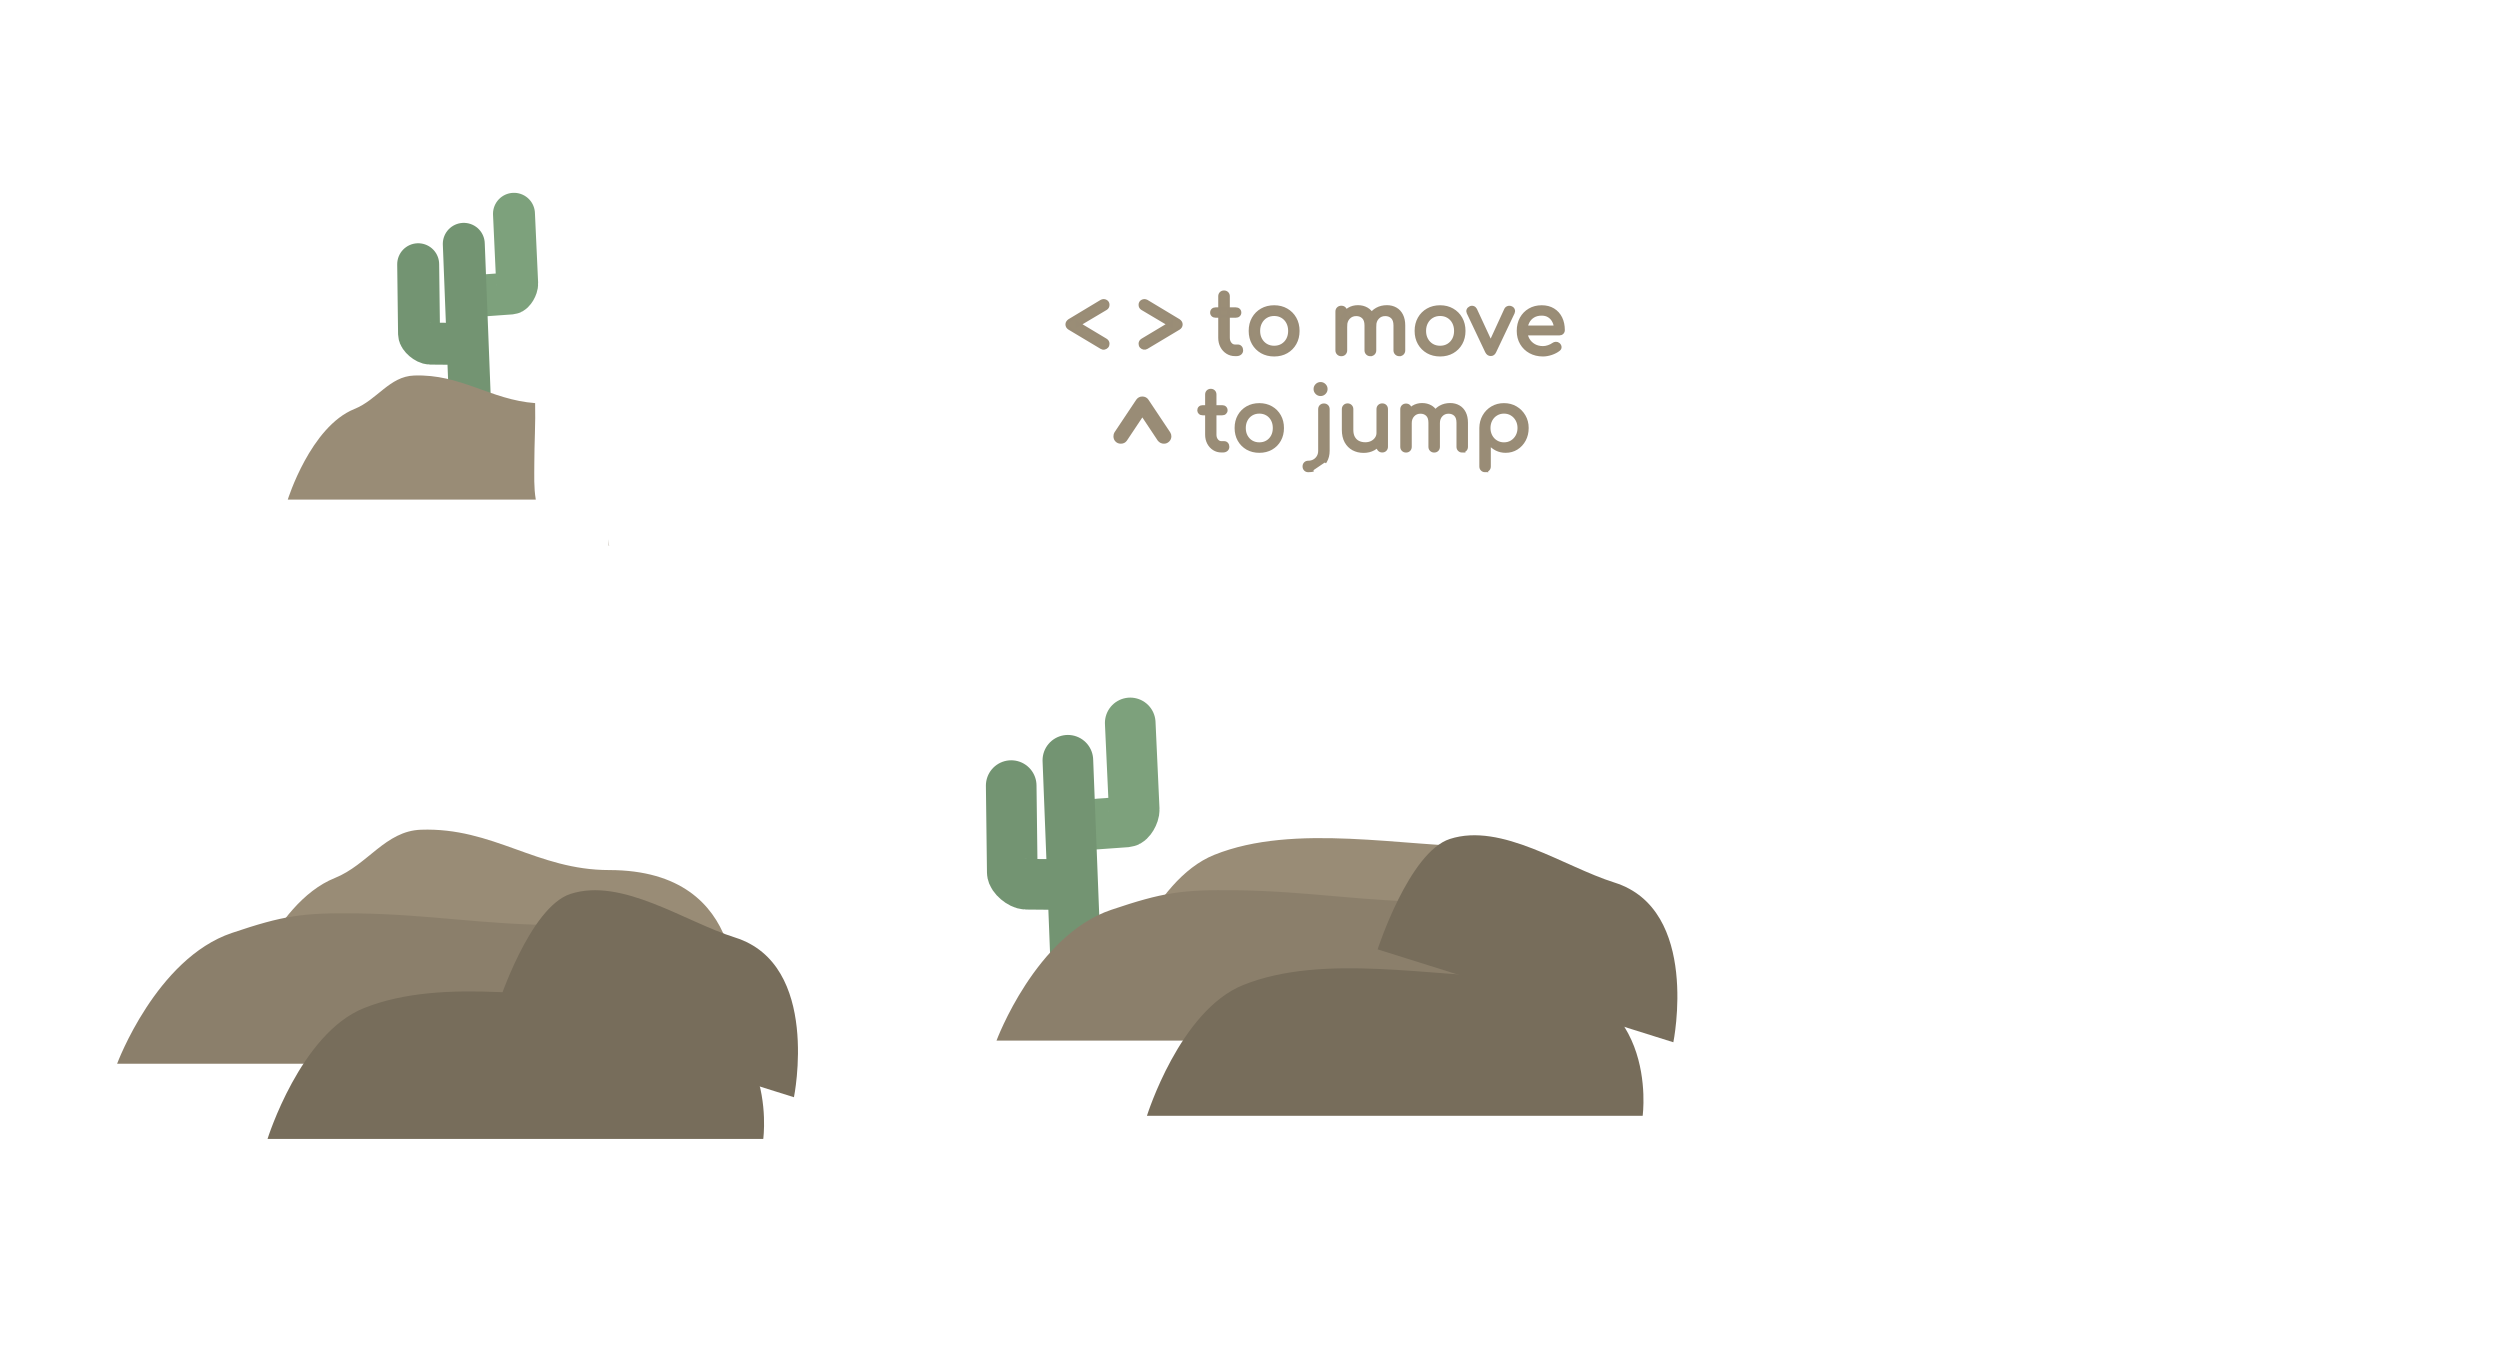 <svg version="1.1" xmlns="http://www.w3.org/2000/svg" xmlns:xlink="http://www.w3.org/1999/xlink" width="864.22" height="469.168"><g transform="translate(135.483,59.843)"><g data-paper-data="{&quot;isPaintingLayer&quot;:true}" fill="none" fill-rule="none" stroke="none" stroke-width="none" stroke-linecap="none" stroke-linejoin="miter" stroke-miterlimit="10" stroke-dasharray="" stroke-dashoffset="0" font-family="none" font-weight="none" font-size="none" text-anchor="none" style="mix-blend-mode: normal"><g data-paper-data="{&quot;origPos&quot;:null}" fill="none" fill-rule="nonzero" stroke-width="14.5" stroke-linecap="round"><path d="M42.193,14.061c0,0 0.926,20.232 1.103,24.089c0.059,1.285 -1.195,3.39 -2.057,3.452c-2.585,0.185 -10.926,0.781 -10.926,0.781" data-paper-data="{&quot;origPos&quot;:null,&quot;origRot&quot;:0}" stroke="#7da17c"/><path d="M27.169,84.154l-2.325,-59.706" data-paper-data="{&quot;origPos&quot;:null,&quot;origRot&quot;:0}" stroke="#739472"/><path d="M23.679,59.032c0,0 -6.358,-0.055 -10.428,-0.091c-1.496,-0.013 -3.859,-2.027 -3.875,-3.302c-0.048,-3.828 -0.3,-24.14 -0.3,-24.14" data-paper-data="{&quot;origPos&quot;:null,&quot;origRot&quot;:0}" stroke="#739472"/></g><g data-paper-data="{&quot;origPos&quot;:null}" fill="none" fill-rule="nonzero" stroke-width="17.5" stroke-linecap="round"><path d="M255.224,190.061c0,0 1.151,25.139 1.37,29.931c0.073,1.597 -1.485,4.212 -2.556,4.289c-3.212,0.23 -13.575,0.971 -13.575,0.971" data-paper-data="{&quot;origPos&quot;:null,&quot;origRot&quot;:0}" stroke="#7da17c"/><path d="M233.667,202.967l2.889,74.186" data-paper-data="{&quot;origPos&quot;:null,&quot;origRot&quot;:0}" stroke="#739472"/><path d="M232.221,245.939c0,0 -7.9,-0.069 -12.957,-0.113c-1.859,-0.016 -4.795,-2.518 -4.814,-4.103c-0.059,-4.756 -0.373,-29.995 -0.373,-29.995" data-paper-data="{&quot;origPos&quot;:null,&quot;origRot&quot;:0}" stroke="#739472"/></g><path d="M251,280.875c0,0 11.33,-36.383 33.264,-45.203c27.775,-11.169 65.51,-2.747 94.822,-2.747c49.817,0 43.278,47.95 43.278,47.95z" data-paper-data="{&quot;origPos&quot;:null}" fill="#998c76" fill-rule="nonzero" stroke="none" stroke-width="0" stroke-linecap="butt"/><path d="M209,299.875c0,0 13.508,-36.383 39.659,-45.203c17.901,-6.038 24.444,-7.021 43.334,-6.765c25.481,0.346 44.235,4.017 69.718,4.017c59.394,0 51.599,47.95 51.599,47.95z" data-paper-data="{&quot;origPos&quot;:null}" fill="#8b7f6b" fill-rule="nonzero" stroke="none" stroke-width="0" stroke-linecap="butt"/><path d="M261,325.875c0,0 11.33,-36.383 33.264,-45.203c27.775,-11.169 65.51,-2.747 94.822,-2.747c49.817,0 43.278,47.95 43.278,47.95z" data-paper-data="{&quot;origPos&quot;:null}" fill="#776d5b" fill-rule="nonzero" stroke="none" stroke-width="0" stroke-linecap="butt"/><path d="M340.742,268.339c0,0 10.9,-33.615 24.989,-38.168c17.841,-5.766 39.394,9.578 56.881,15.072c29.719,9.336 20.361,55.211 20.361,55.211z" data-paper-data="{&quot;origPos&quot;:null,&quot;origRot&quot;:0}" fill="#776d5b" fill-rule="nonzero" stroke="none" stroke-width="0" stroke-linecap="butt"/><path d="M-53,288.875c0,0 11.33,-36.383 33.264,-45.203c11.377,-4.575 17.488,-16.252 29.743,-16.688c25.029,-0.89 40.034,13.941 65.079,13.941c49.817,0 43.278,47.95 43.278,47.95z" data-paper-data="{&quot;origPos&quot;:null}" fill="#998c76" fill-rule="nonzero" stroke="none" stroke-width="0" stroke-linecap="butt"/><path d="M-95,307.875c0,0 13.508,-36.383 39.659,-45.203c17.901,-6.038 24.444,-7.021 43.334,-6.765c25.481,0.346 44.235,4.017 69.718,4.017c59.394,0 51.599,47.95 51.599,47.95z" data-paper-data="{&quot;origPos&quot;:null}" fill="#8b7f6b" fill-rule="nonzero" stroke="none" stroke-width="0" stroke-linecap="butt"/><path d="M-43,333.875c0,0 11.33,-36.383 33.264,-45.203c27.775,-11.169 65.51,-2.747 94.822,-2.747c49.817,0 43.278,47.95 43.278,47.95z" data-paper-data="{&quot;origPos&quot;:null}" fill="#776d5b" fill-rule="nonzero" stroke="none" stroke-width="0" stroke-linecap="butt"/><path d="M36.742,287.339c0,0 10.9,-33.615 24.989,-38.168c17.841,-5.766 39.394,9.578 56.881,15.072c29.719,9.336 20.361,55.211 20.361,55.211z" data-paper-data="{&quot;origPos&quot;:null,&quot;origRot&quot;:0}" fill="#776d5b" fill-rule="nonzero" stroke="none" stroke-width="0" stroke-linecap="butt"/><path d="M-36,112.856c0,0 7.851,-25.21 23.048,-31.321c7.883,-3.17 12.117,-11.261 20.609,-11.563c16.235,-0.577 26.383,8.391 41.849,9.539c0.175,6.912 -0.28,13.97 -0.28,20.821c0,4.232 -0.205,8.36 0.511,12.524z" data-paper-data="{&quot;origPos&quot;:null}" fill="#998c76" fill-rule="nonzero" stroke="none" stroke-width="0" stroke-linecap="butt"/><path d="M75,128.8c-0.07,-0.718 -0.107,-1.457 -0.122,-2.207c0.067,0.72 0.128,1.44 0.183,2.16c-0.03,0.075 -0.054,0.111 -0.06,0.047z" data-paper-data="{&quot;origPos&quot;:null}" fill="#998c76" fill-rule="nonzero" stroke="none" stroke-width="0" stroke-linecap="butt"/><path d="M75,128.8c-0.07,-0.718 -0.107,-1.457 -0.122,-2.207c0.067,0.72 0.128,1.44 0.183,2.16c-0.03,0.075 -0.054,0.111 -0.06,0.047z" data-paper-data="{&quot;origPos&quot;:null}" fill="#8b7f6b" fill-rule="nonzero" stroke="none" stroke-width="0" stroke-linecap="butt"/><path d="M14.281,148.129h714.457v261.197h-714.457z" data-paper-data="{&quot;origPos&quot;:null}" fill-opacity="0" fill="#000000" fill-rule="evenodd" stroke="none" stroke-width="1" stroke-linecap="square"/><path d="M245.243,60.325l-11.104,-6.645c-0.541,-0.343 -0.811,-0.807 -0.811,-1.39c0,-0.517 0.27,-0.969 0.811,-1.354l11.104,-6.681c0.546,-0.277 1.068,-0.28 1.566,-0.007c0.503,0.268 0.755,0.694 0.755,1.277c0,0.602 -0.252,1.053 -0.755,1.354l-10.137,6.018v-1.298l10.137,6.081c0.503,0.32 0.755,0.762 0.755,1.326c0,0.4 -0.127,0.736 -0.381,1.009c-0.249,0.268 -0.555,0.437 -0.917,0.508c-0.357,0.071 -0.698,0.005 -1.023,-0.198zM260.929,60.325c-0.325,0.202 -0.668,0.268 -1.03,0.198c-0.357,-0.071 -0.663,-0.24 -0.917,-0.508c-0.249,-0.273 -0.374,-0.609 -0.374,-1.009c0,-0.564 0.252,-1.006 0.755,-1.326l10.137,-6.081v1.298l-10.137,-6.018c-0.503,-0.301 -0.755,-0.752 -0.755,-1.354c0,-0.583 0.249,-1.009 0.748,-1.277c0.503,-0.273 1.028,-0.27 1.573,0.007l11.104,6.681c0.541,0.386 0.811,0.837 0.811,1.354c0,0.583 -0.27,1.046 -0.811,1.39zM291.443,62.766c-1.002,0 -1.905,-0.256 -2.709,-0.769c-0.804,-0.513 -1.437,-1.209 -1.898,-2.088c-0.461,-0.884 -0.691,-1.879 -0.691,-2.984v-14.349c0,-0.442 0.141,-0.804 0.423,-1.086c0.282,-0.282 0.642,-0.423 1.079,-0.423c0.442,0 0.804,0.141 1.086,0.423c0.282,0.282 0.423,0.644 0.423,1.086v14.349c0,0.804 0.219,1.477 0.656,2.018c0.442,0.541 0.985,0.811 1.63,0.811h1.023c0.362,0 0.668,0.141 0.917,0.423c0.249,0.282 0.374,0.644 0.374,1.086c0,0.442 -0.165,0.804 -0.494,1.086c-0.329,0.277 -0.755,0.416 -1.277,0.416zM284.762,49.496c-0.423,0 -0.767,-0.12 -1.03,-0.36c-0.259,-0.245 -0.388,-0.546 -0.388,-0.903c0,-0.404 0.129,-0.727 0.388,-0.966c0.263,-0.24 0.607,-0.36 1.03,-0.36h6.949c0.423,0 0.764,0.12 1.023,0.36c0.263,0.24 0.395,0.562 0.395,0.966c0,0.357 -0.132,0.658 -0.395,0.903c-0.259,0.24 -0.6,0.36 -1.023,0.36zM304.985,62.886c-1.627,0 -3.064,-0.355 -4.31,-1.065c-1.242,-0.715 -2.22,-1.698 -2.935,-2.949c-0.71,-1.256 -1.065,-2.697 -1.065,-4.324c0,-1.641 0.355,-3.09 1.065,-4.346c0.715,-1.256 1.693,-2.239 2.935,-2.949c1.246,-0.715 2.683,-1.072 4.31,-1.072c1.604,0 3.026,0.357 4.268,1.072c1.246,0.71 2.225,1.693 2.935,2.949c0.715,1.256 1.072,2.704 1.072,4.346c0,1.627 -0.353,3.069 -1.058,4.324c-0.701,1.251 -1.674,2.234 -2.921,2.949c-1.242,0.71 -2.674,1.065 -4.296,1.065zM304.985,60.177c1.044,0 1.966,-0.24 2.765,-0.72c0.804,-0.484 1.432,-1.148 1.884,-1.989c0.451,-0.842 0.677,-1.815 0.677,-2.921c0,-1.101 -0.226,-2.076 -0.677,-2.928c-0.451,-0.856 -1.079,-1.524 -1.884,-2.003c-0.8,-0.484 -1.721,-0.727 -2.765,-0.727c-1.044,0 -1.968,0.242 -2.772,0.727c-0.8,0.48 -1.43,1.148 -1.891,2.003c-0.461,0.851 -0.691,1.827 -0.691,2.928c0,1.105 0.23,2.079 0.691,2.921c0.461,0.842 1.091,1.505 1.891,1.989c0.804,0.48 1.728,0.72 2.772,0.72zM348.261,62.794c-0.442,0 -0.809,-0.143 -1.101,-0.43c-0.292,-0.292 -0.437,-0.658 -0.437,-1.101v-8.607c0,-1.265 -0.31,-2.203 -0.931,-2.815c-0.621,-0.611 -1.432,-0.917 -2.434,-0.917c-1.044,0 -1.902,0.362 -2.575,1.086c-0.673,0.72 -1.009,1.641 -1.009,2.765h-2.497c0,-1.307 0.28,-2.457 0.839,-3.45c0.564,-0.992 1.352,-1.768 2.363,-2.328c1.016,-0.564 2.175,-0.847 3.478,-0.847c1.143,0 2.154,0.252 3.033,0.755c0.884,0.499 1.571,1.235 2.06,2.208c0.494,0.974 0.741,2.154 0.741,3.541v8.607c0,0.442 -0.141,0.809 -0.423,1.101c-0.277,0.287 -0.647,0.43 -1.108,0.43zM328.191,62.794c-0.442,0 -0.809,-0.143 -1.101,-0.43c-0.292,-0.292 -0.437,-0.658 -0.437,-1.101v-13.397c0,-0.461 0.146,-0.83 0.437,-1.108c0.292,-0.282 0.658,-0.423 1.101,-0.423c0.461,0 0.83,0.141 1.108,0.423c0.282,0.277 0.423,0.647 0.423,1.108v13.397c0,0.442 -0.141,0.809 -0.423,1.101c-0.277,0.287 -0.647,0.43 -1.108,0.43zM338.236,62.794c-0.437,0 -0.802,-0.143 -1.093,-0.43c-0.292,-0.292 -0.437,-0.658 -0.437,-1.101v-8.607c0,-1.265 -0.313,-2.203 -0.938,-2.815c-0.621,-0.611 -1.432,-0.917 -2.434,-0.917c-1.044,0 -1.907,0.362 -2.589,1.086c-0.682,0.72 -1.023,1.641 -1.023,2.765h-1.898c0,-1.307 0.261,-2.457 0.783,-3.45c0.522,-0.992 1.244,-1.768 2.166,-2.328c0.926,-0.564 1.98,-0.847 3.16,-0.847c1.143,0 2.156,0.252 3.041,0.755c0.884,0.499 1.571,1.235 2.06,2.208c0.494,0.974 0.741,2.154 0.741,3.541v8.607c0,0.442 -0.141,0.809 -0.423,1.101c-0.282,0.287 -0.654,0.43 -1.115,0.43zM362.345,62.886c-1.627,0 -3.064,-0.355 -4.31,-1.065c-1.242,-0.715 -2.22,-1.698 -2.935,-2.949c-0.71,-1.256 -1.065,-2.697 -1.065,-4.324c0,-1.641 0.355,-3.09 1.065,-4.346c0.715,-1.256 1.693,-2.239 2.935,-2.949c1.246,-0.715 2.683,-1.072 4.31,-1.072c1.604,0 3.026,0.357 4.268,1.072c1.246,0.71 2.225,1.693 2.935,2.949c0.715,1.256 1.072,2.704 1.072,4.346c0,1.627 -0.353,3.069 -1.058,4.324c-0.701,1.251 -1.674,2.234 -2.921,2.949c-1.242,0.71 -2.674,1.065 -4.296,1.065zM362.345,60.177c1.044,0 1.966,-0.24 2.765,-0.72c0.804,-0.484 1.432,-1.148 1.884,-1.989c0.451,-0.842 0.677,-1.815 0.677,-2.921c0,-1.101 -0.226,-2.076 -0.677,-2.928c-0.451,-0.856 -1.079,-1.524 -1.884,-2.003c-0.8,-0.484 -1.721,-0.727 -2.765,-0.727c-1.044,0 -1.968,0.242 -2.772,0.727c-0.8,0.48 -1.43,1.148 -1.891,2.003c-0.461,0.851 -0.691,1.827 -0.691,2.928c0,1.105 0.23,2.079 0.691,2.921c0.461,0.842 1.091,1.505 1.891,1.989c0.804,0.48 1.728,0.72 2.772,0.72zM379.858,62.738c-0.621,0 -1.103,-0.332 -1.446,-0.995l-6.377,-13.453c-0.16,-0.339 -0.176,-0.673 -0.049,-1.002c0.132,-0.334 0.388,-0.593 0.769,-0.776c0.343,-0.179 0.689,-0.207 1.037,-0.085c0.353,0.118 0.621,0.348 0.804,0.691l5.954,12.846h-1.439l5.898,-12.846c0.179,-0.343 0.454,-0.574 0.825,-0.691c0.372,-0.122 0.748,-0.094 1.129,0.085c0.362,0.16 0.602,0.412 0.72,0.755c0.122,0.343 0.103,0.684 -0.056,1.023l-6.384,13.453c-0.301,0.663 -0.762,0.995 -1.383,0.995zM397.914,62.886c-1.665,0 -3.144,-0.355 -4.437,-1.065c-1.293,-0.715 -2.307,-1.698 -3.041,-2.949c-0.734,-1.256 -1.101,-2.697 -1.101,-4.324c0,-1.641 0.346,-3.09 1.037,-4.346c0.696,-1.256 1.655,-2.239 2.878,-2.949c1.223,-0.715 2.627,-1.072 4.212,-1.072c1.566,0 2.911,0.348 4.035,1.044c1.124,0.691 1.982,1.644 2.575,2.857c0.593,1.213 0.889,2.613 0.889,4.197c0,0.381 -0.132,0.698 -0.395,0.952c-0.259,0.249 -0.59,0.374 -0.995,0.374h-12.127v-2.413h12.042l-1.235,0.847c-0.024,-1.002 -0.226,-1.898 -0.607,-2.688c-0.381,-0.795 -0.922,-1.423 -1.623,-1.884c-0.701,-0.466 -1.554,-0.698 -2.561,-0.698c-1.143,0 -2.121,0.252 -2.935,0.755c-0.809,0.503 -1.425,1.192 -1.848,2.067c-0.423,0.87 -0.635,1.855 -0.635,2.956c0,1.105 0.252,2.09 0.755,2.956c0.503,0.861 1.195,1.543 2.074,2.046c0.884,0.499 1.898,0.748 3.041,0.748c0.625,0 1.263,-0.115 1.912,-0.346c0.654,-0.23 1.18,-0.496 1.58,-0.797c0.301,-0.221 0.625,-0.336 0.974,-0.346c0.353,-0.009 0.661,0.096 0.924,0.317c0.339,0.301 0.517,0.633 0.536,0.995c0.024,0.357 -0.136,0.668 -0.48,0.931c-0.682,0.541 -1.528,0.983 -2.54,1.326c-1.011,0.339 -1.98,0.508 -2.906,0.508z" data-paper-data="{&quot;origPos&quot;:null}" fill="#9a8d76" fill-rule="nonzero" stroke="#998c76" stroke-width="1" stroke-linecap="square"/><path d="M377.895,102.892c-0.428,0 -0.783,-0.141 -1.066,-0.424c-0.282,-0.278 -0.424,-0.631 -0.424,-1.059v-13.293c0.018,-1.535 0.376,-2.912 1.072,-4.133c0.701,-1.225 1.653,-2.193 2.855,-2.903c1.207,-0.71 2.568,-1.066 4.085,-1.066c1.535,0 2.903,0.355 4.105,1.066c1.207,0.71 2.165,1.678 2.876,2.903c0.71,1.22 1.066,2.598 1.066,4.133c0,1.535 -0.326,2.91 -0.977,4.126c-0.651,1.216 -1.541,2.179 -2.671,2.889c-1.125,0.706 -2.398,1.059 -3.818,1.059c-1.143,0 -2.197,-0.237 -3.163,-0.71c-0.961,-0.478 -1.781,-1.125 -2.459,-1.94v7.869c0,0.428 -0.137,0.781 -0.41,1.059c-0.269,0.282 -0.626,0.424 -1.072,0.424zM384.418,93.568c0.993,0 1.876,-0.237 2.65,-0.71c0.779,-0.478 1.396,-1.129 1.851,-1.954c0.455,-0.829 0.683,-1.758 0.683,-2.787c0,-1.047 -0.228,-1.983 -0.683,-2.807c-0.455,-0.829 -1.072,-1.48 -1.851,-1.954c-0.774,-0.478 -1.658,-0.717 -2.65,-0.717c-0.97,0 -1.849,0.239 -2.637,0.717c-0.788,0.474 -1.405,1.125 -1.851,1.954c-0.446,0.824 -0.669,1.76 -0.669,2.807c0,1.029 0.223,1.958 0.669,2.787c0.446,0.824 1.063,1.475 1.851,1.954c0.788,0.474 1.667,0.71 2.637,0.71z" data-paper-data="{&quot;origPos&quot;:null}" fill="#998c76" fill-rule="nonzero" stroke="#998c76" stroke-width="1" stroke-linecap="butt"/><path d="M299.854,96.191c-1.576,0 -2.967,-0.344 -4.174,-1.031c-1.202,-0.692 -2.149,-1.644 -2.842,-2.855c-0.688,-1.216 -1.031,-2.612 -1.031,-4.187c0,-1.589 0.344,-2.992 1.031,-4.208c0.692,-1.216 1.639,-2.168 2.842,-2.855c1.207,-0.692 2.598,-1.038 4.174,-1.038c1.553,0 2.93,0.346 4.133,1.038c1.207,0.688 2.154,1.639 2.842,2.855c0.692,1.216 1.038,2.618 1.038,4.208c0,1.576 -0.342,2.971 -1.025,4.187c-0.679,1.211 -1.621,2.163 -2.828,2.855c-1.202,0.688 -2.589,1.031 -4.16,1.031zM299.854,93.568c1.011,0 1.904,-0.232 2.678,-0.697c0.779,-0.469 1.387,-1.111 1.824,-1.926c0.437,-0.815 0.656,-1.758 0.656,-2.828c0,-1.066 -0.219,-2.011 -0.656,-2.835c-0.437,-0.829 -1.045,-1.475 -1.824,-1.94c-0.774,-0.469 -1.667,-0.704 -2.678,-0.704c-1.011,0 -1.906,0.235 -2.685,0.704c-0.774,0.464 -1.384,1.111 -1.831,1.94c-0.446,0.824 -0.669,1.769 -0.669,2.835c0,1.07 0.223,2.013 0.669,2.828c0.446,0.815 1.056,1.457 1.831,1.926c0.779,0.464 1.674,0.697 2.685,0.697z" data-paper-data="{&quot;origPos&quot;:null}" fill="#998c76" fill-rule="nonzero" stroke="#998c76" stroke-width="1" stroke-linecap="butt"/><path d="M369.995,96.102c-0.428,0 -0.783,-0.139 -1.066,-0.417c-0.282,-0.282 -0.424,-0.638 -0.424,-1.066v-8.334c0,-1.225 -0.301,-2.133 -0.902,-2.725c-0.601,-0.592 -1.387,-0.888 -2.357,-0.888c-1.011,0 -1.842,0.351 -2.493,1.052c-0.651,0.697 -0.977,1.589 -0.977,2.678v8.217c0,0.428 -0.137,0.783 -0.41,1.066c-0.273,0.278 -0.633,0.417 -1.079,0.417c-0.424,0 -0.776,-0.139 -1.059,-0.417c-0.282,-0.282 -0.424,-0.638 -0.424,-1.066v-8.334c0,-1.225 -0.303,-2.133 -0.908,-2.725c-0.601,-0.592 -1.387,-0.888 -2.357,-0.888c-1.011,0 -1.847,0.351 -2.507,1.052c-0.66,0.697 -0.99,1.589 -0.99,2.678v8.217c0,0.428 -0.137,0.783 -0.41,1.066c-0.269,0.278 -0.626,0.417 -1.072,0.417c-0.428,0 -0.783,-0.139 -1.066,-0.417c-0.282,-0.282 -0.424,-0.638 -0.424,-1.066v-12.972c0,-0.446 0.141,-0.804 0.424,-1.072c0.282,-0.273 0.638,-0.41 1.066,-0.41c0.446,0 0.804,0.137 1.072,0.41c0.263,0.259 0.399,0.599 0.409,1.022c0.306,-0.3 0.645,-0.563 1.018,-0.79c0.897,-0.546 1.917,-0.82 3.06,-0.82c1.107,0 2.088,0.244 2.944,0.731c0.666,0.375 1.216,0.89 1.65,1.543c0.475,-0.588 1.056,-1.073 1.745,-1.454c0.984,-0.546 2.106,-0.82 3.368,-0.82c1.107,0 2.086,0.244 2.937,0.731c0.856,0.483 1.521,1.195 1.995,2.138c0.478,0.943 0.717,2.086 0.717,3.429v8.334c0,0.428 -0.137,0.783 -0.41,1.066c-0.269,0.278 -0.626,0.417 -1.072,0.417z" data-paper-data="{&quot;origPos&quot;:null}" fill="#998c76" fill-rule="nonzero" stroke="#998c76" stroke-width="1" stroke-linecap="butt"/><path d="M335.899,96.218c-1.339,0 -2.539,-0.285 -3.6,-0.854c-1.056,-0.574 -1.892,-1.414 -2.507,-2.521c-0.61,-1.111 -0.915,-2.473 -0.915,-4.085v-7.166c0,-0.428 0.141,-0.783 0.424,-1.066c0.282,-0.282 0.638,-0.424 1.066,-0.424c0.424,0 0.776,0.141 1.059,0.424c0.282,0.282 0.424,0.638 0.424,1.066v7.166c0,1.088 0.203,1.988 0.608,2.698c0.41,0.71 0.963,1.236 1.66,1.578c0.701,0.337 1.489,0.505 2.363,0.505c0.838,0 1.582,-0.164 2.234,-0.492c0.651,-0.332 1.17,-0.781 1.557,-1.346c0.387,-0.565 0.581,-1.195 0.581,-1.892v-8.217c0,-0.446 0.141,-0.806 0.424,-1.079c0.282,-0.273 0.638,-0.41 1.066,-0.41c0.446,0 0.804,0.137 1.072,0.41c0.273,0.273 0.41,0.633 0.41,1.079v12.992c0,0.428 -0.137,0.783 -0.41,1.066c-0.269,0.282 -0.626,0.424 -1.072,0.424c-0.428,0 -0.783,-0.141 -1.066,-0.424c-0.282,-0.282 -0.424,-0.638 -0.424,-1.066v-0.303c-0.427,0.425 -0.916,0.79 -1.469,1.095c-1.02,0.56 -2.181,0.84 -3.484,0.84z" data-paper-data="{&quot;origPos&quot;:null}" fill="#998c76" fill-rule="nonzero" stroke="#998c76" stroke-width="1" stroke-linecap="butt"/><path d="M286.741,96.075c-0.97,0 -1.844,-0.248 -2.623,-0.745c-0.779,-0.496 -1.391,-1.17 -1.837,-2.022c-0.446,-0.856 -0.669,-1.819 -0.669,-2.889v-7.193h-1.339c-0.41,0 -0.742,-0.116 -0.997,-0.348c-0.25,-0.237 -0.376,-0.528 -0.376,-0.874c0,-0.392 0.125,-0.704 0.376,-0.936c0.255,-0.232 0.587,-0.348 0.997,-0.348h1.339v-4.194c0,-0.428 0.137,-0.779 0.41,-1.052c0.273,-0.273 0.622,-0.41 1.045,-0.41c0.428,0 0.779,0.137 1.052,0.41c0.273,0.273 0.41,0.624 0.41,1.052v4.194h2.473c0.41,0 0.74,0.116 0.99,0.348c0.255,0.232 0.383,0.544 0.383,0.936c0,0.346 -0.128,0.638 -0.383,0.874c-0.25,0.232 -0.581,0.348 -0.99,0.348h-2.473v7.193c0,0.779 0.212,1.43 0.635,1.954c0.428,0.524 0.954,0.786 1.578,0.786h0.99c0.351,0 0.647,0.137 0.888,0.41c0.241,0.273 0.362,0.624 0.362,1.052c0,0.428 -0.159,0.779 -0.478,1.052c-0.319,0.269 -0.731,0.403 -1.236,0.403z" data-paper-data="{&quot;origPos&quot;:null}" fill="#998c76" fill-rule="nonzero" stroke="#998c76" stroke-width="1" stroke-linecap="butt"/><path d="M318.561,102.696c-0.565,0.131 -1.166,0.196 -1.804,0.196c-0.428,0 -0.779,-0.141 -1.052,-0.424c-0.273,-0.278 -0.41,-0.631 -0.41,-1.059c0,-0.446 0.137,-0.806 0.41,-1.079c0.273,-0.273 0.624,-0.41 1.052,-0.41c0.774,0 1.453,-0.171 2.036,-0.512c0.583,-0.337 1.045,-0.797 1.387,-1.38c0.342,-0.583 0.512,-1.255 0.512,-2.015v-14.393c0,-0.446 0.139,-0.806 0.417,-1.079c0.282,-0.273 0.638,-0.41 1.066,-0.41c0.446,0 0.806,0.137 1.079,0.41c0.273,0.273 0.41,0.633 0.41,1.079v14.393c0,1.343 -0.296,2.53 -0.888,3.559c-0.091,0.158 -0.187,0.312 -0.289,0.46" data-paper-data="{&quot;origPos&quot;:null}" fill="#998c76" fill-rule="nonzero" stroke="#998c76" stroke-width="1" stroke-linecap="butt"/><path d="M251.975,93.538c-0.729,0 -1.337,-0.243 -1.823,-0.729c-0.486,-0.486 -0.729,-1.098 -0.729,-1.835c0,-0.267 0.031,-0.518 0.094,-0.753c0.071,-0.235 0.157,-0.435 0.259,-0.6l7.528,-11.292c0.533,-0.737 1.235,-1.106 2.106,-1.106c0.431,0 0.831,0.094 1.2,0.282c0.369,0.18 0.67,0.455 0.906,0.823l7.528,11.292c0.267,0.431 0.4,0.882 0.4,1.353c0,0.706 -0.251,1.31 -0.753,1.811c-0.502,0.502 -1.106,0.753 -1.811,0.753c-0.831,0 -1.533,-0.337 -2.106,-1.012l-5.364,-8.069l-5.376,8.069c-0.502,0.674 -1.188,1.012 -2.058,1.012z" data-paper-data="{&quot;origPos&quot;:null}" fill="#998c76" fill-rule="nonzero" stroke="#998c76" stroke-width="0" stroke-linecap="butt"/><path d="M321.026,76.566c-0.528,0 -0.981,-0.189 -1.359,-0.567c-0.378,-0.383 -0.567,-0.836 -0.567,-1.359c0,-0.524 0.189,-0.975 0.567,-1.353c0.378,-0.378 0.831,-0.567 1.359,-0.567c0.524,0 0.975,0.189 1.353,0.567c0.378,0.378 0.567,0.829 0.567,1.353c0,0.524 -0.189,0.977 -0.567,1.359c-0.378,0.378 -0.829,0.567 -1.353,0.567z" data-paper-data="{&quot;origPos&quot;:null}" fill="#998c76" fill-rule="nonzero" stroke="#998c76" stroke-width="1" stroke-linecap="butt"/><path d="M-135.483,-59.843h714.457v261.197h-714.457z" data-paper-data="{&quot;origPos&quot;:null}" fill-opacity="0" fill="#000000" fill-rule="evenodd" stroke="none" stroke-width="1" stroke-linecap="square"/></g></g></svg>
